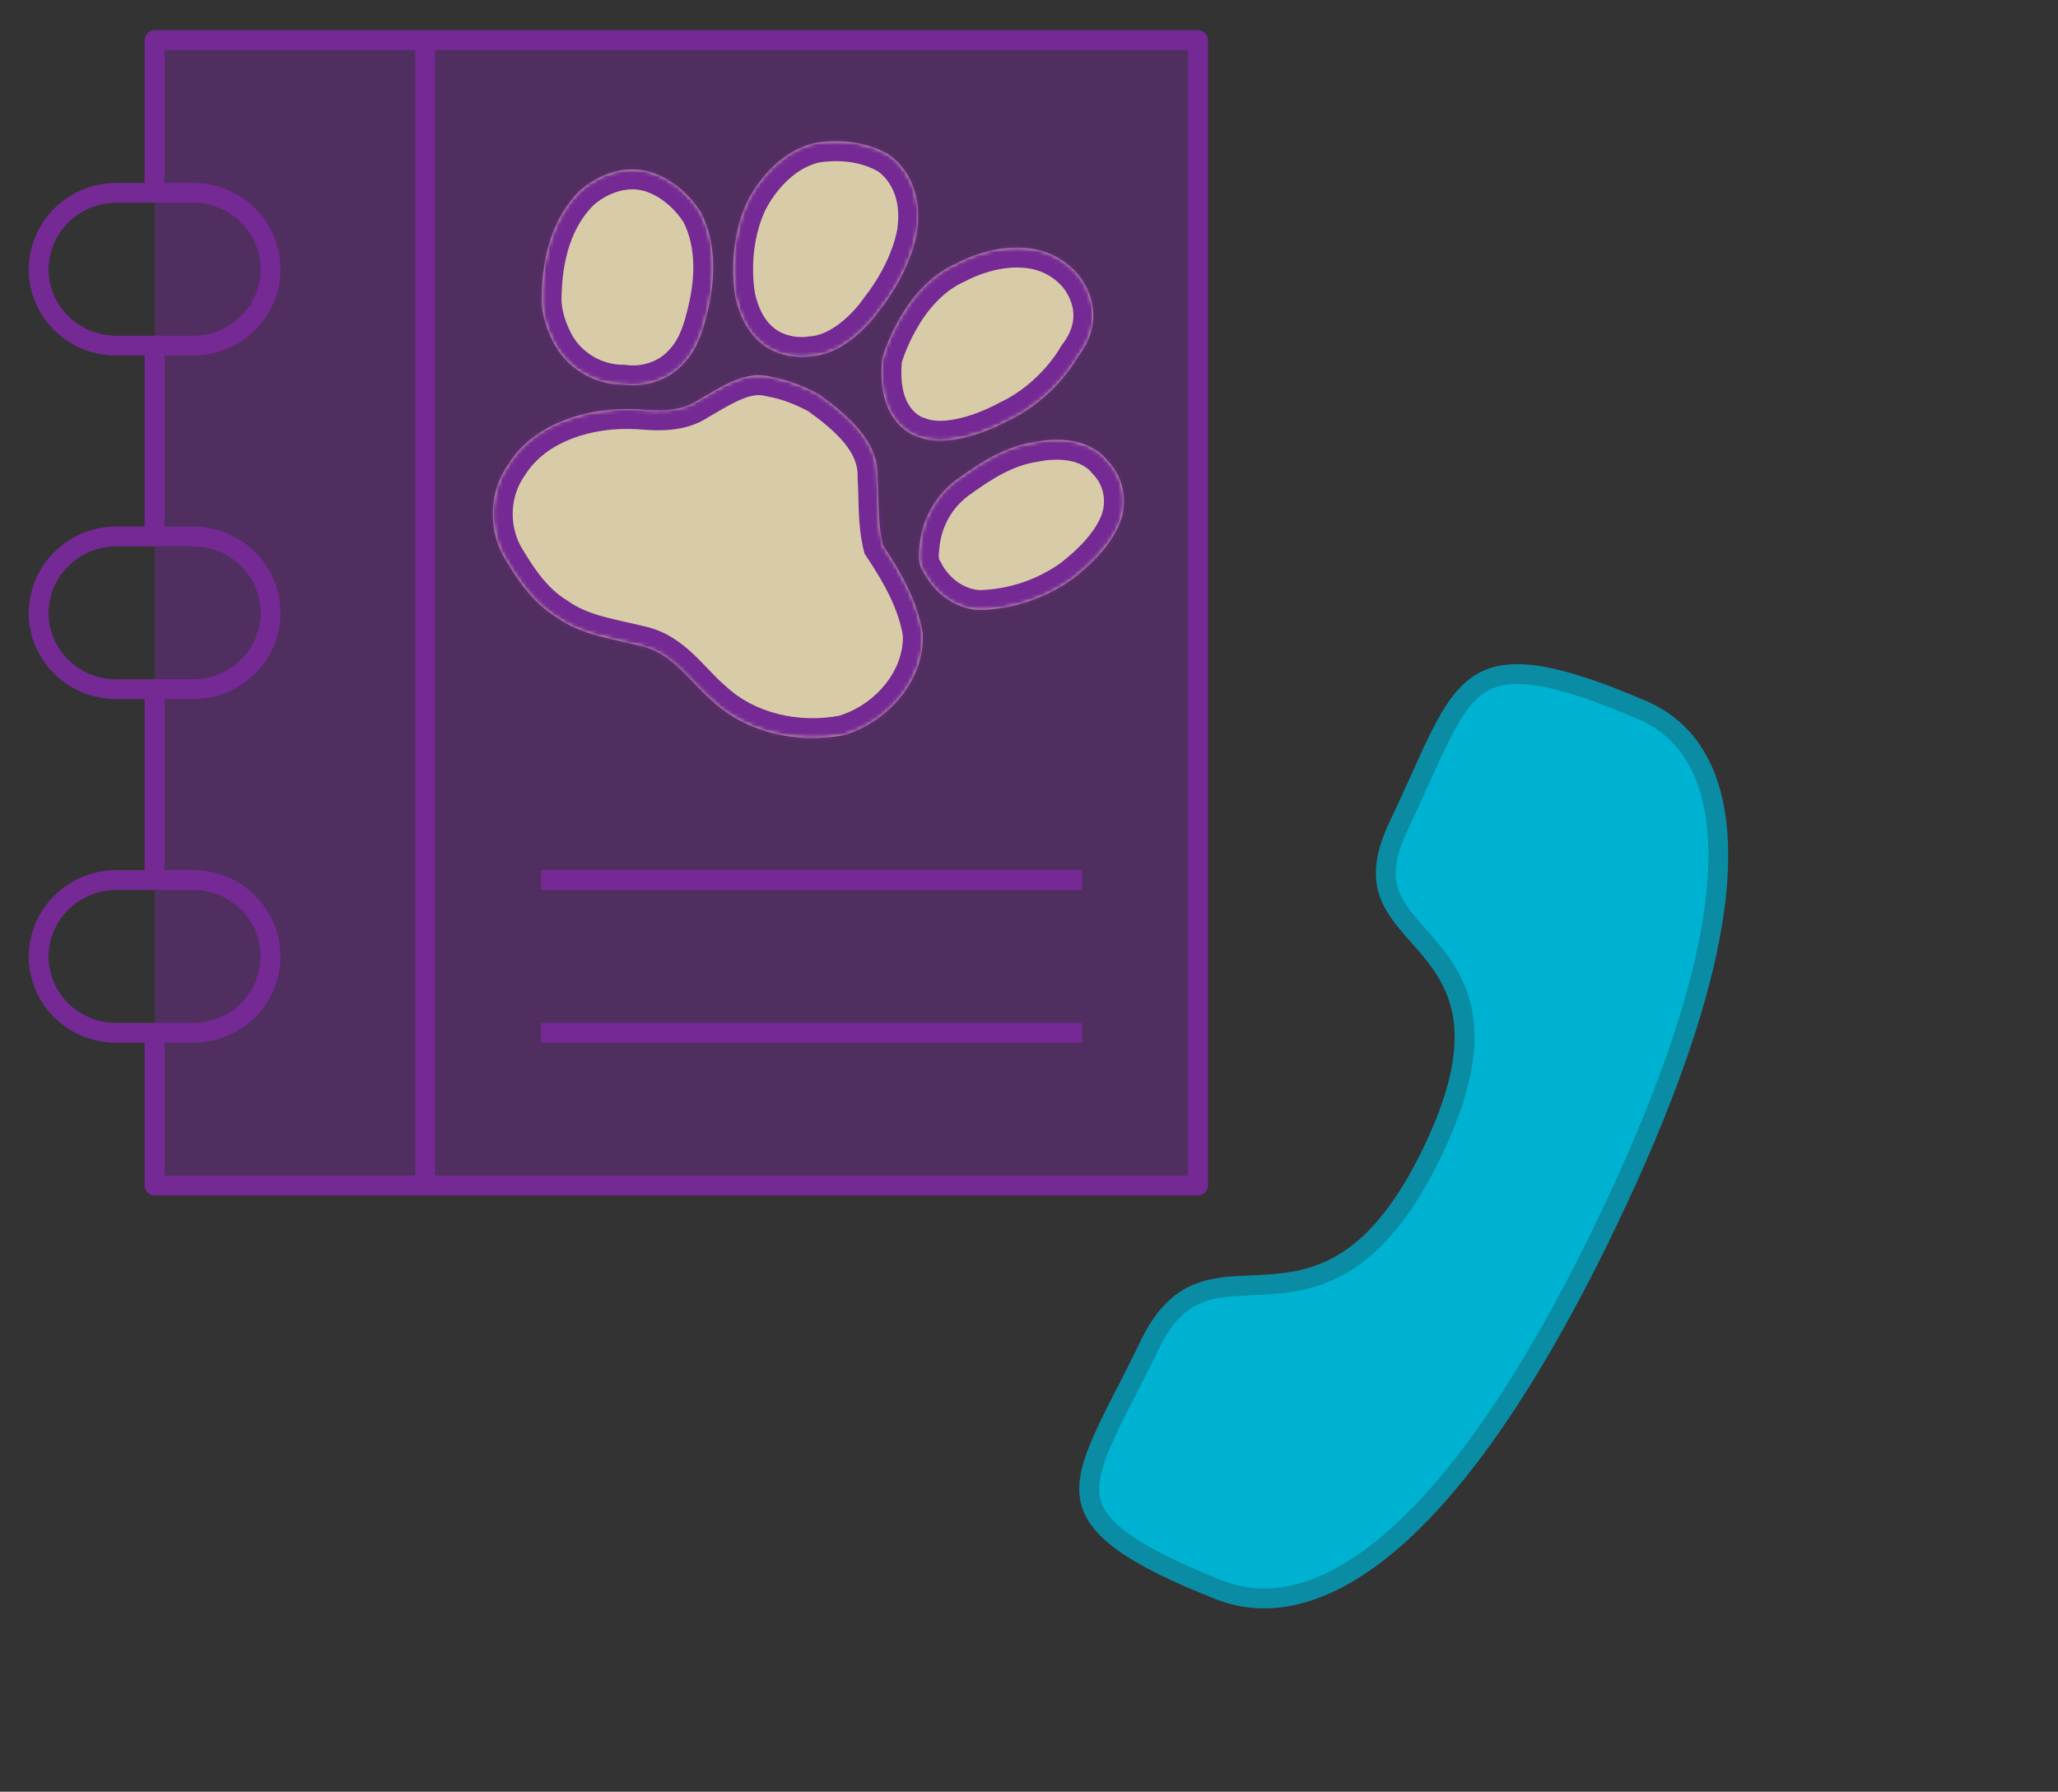 <svg width="518" height="451" viewBox="0 0 518 451" fill="none" xmlns="http://www.w3.org/2000/svg">
<rect x="0" y="0" width="518" height="451" fill="#333333" stroke="none"/>
<g clip-path="url(#clip0_178_744)">
<path d="M360.614 289.797C367.423 275.603 369.364 265.234 368.411 257.071C367.45 248.842 363.587 243.223 359.645 238.538C358.767 237.495 357.874 236.485 357.015 235.514C356.919 235.405 356.823 235.296 356.727 235.188C355.772 234.107 354.864 233.073 354.015 232.034C352.315 229.954 350.932 227.949 350.017 225.775C348.268 221.615 348.012 216.296 352.057 207.86C354.093 203.617 355.873 199.654 357.503 196.026L357.589 195.833C359.249 192.14 360.744 188.818 362.214 185.85C365.18 179.865 367.892 175.659 371.231 173.035C374.438 170.515 378.46 169.277 384.507 169.802C390.644 170.335 398.728 172.676 409.829 177.252C410.26 177.472 410.806 177.689 411.287 177.881L411.352 177.907L411.428 177.937C412.027 178.176 412.709 178.448 413.476 178.787C415.067 179.491 416.999 180.473 419.014 181.924C423.009 184.801 427.463 189.607 430.119 198.005C435.483 214.966 433.628 246.988 404.541 307.621C375.466 368.227 351.031 391.044 333.712 398.775C325.112 402.615 318.198 402.768 313.179 401.938C310.652 401.52 308.564 400.845 306.936 400.221C306.149 399.919 305.473 399.631 304.88 399.378L304.808 399.348C304.787 399.339 304.766 399.33 304.745 399.321C304.267 399.117 303.728 398.887 303.266 398.738C292.132 394.138 284.846 390.134 280.33 386.28C275.9 382.5 274.276 378.996 274.158 375.232C274.034 371.245 275.576 366.599 278.402 360.533C279.799 357.535 281.464 354.282 283.314 350.667L283.339 350.619C285.176 347.03 287.186 343.104 289.249 338.804C293.291 330.377 297.762 326.9 302.414 325.264C306.215 323.928 310.191 323.75 314.783 323.545C316.193 323.482 317.661 323.416 319.199 323.314C325.567 322.89 332.562 321.792 339.703 317.004C346.807 312.241 353.799 304.003 360.614 289.797Z" fill="#00B2D1" stroke="#0A8DA4" stroke-width="5"/>
</g>
<path d="M38.91 48.54V10.099H107.002H301.55V298.408H107.002H38.91V259.967" fill="#752995" fill-opacity="0.45"/>
<path d="M38.91 48.54V10.099H107.002H301.55V298.408H107.002H38.91V259.967" stroke="#752995" stroke-width="5" stroke-linejoin="round"/>
<path d="M38.91 48.54H48.637C53.797 48.54 58.745 50.565 62.394 54.17C66.042 57.775 68.092 62.663 68.092 67.761C68.092 72.859 66.042 77.747 62.394 81.352C58.745 84.957 53.797 86.982 48.637 86.982H29.182C24.022 86.982 19.074 84.957 15.425 81.352C11.777 77.747 9.727 72.859 9.727 67.761C9.749 62.672 11.813 57.798 15.466 54.211C19.098 50.601 24.031 48.562 29.182 48.54H38.91Z" stroke="#752995" stroke-width="5" stroke-linejoin="round"/>
<path d="M38.91 135.033H48.637C53.797 135.033 58.745 137.058 62.394 140.663C66.042 144.267 68.092 149.156 68.092 154.254C68.092 159.351 66.042 164.24 62.394 167.845C58.745 171.449 53.797 173.474 48.637 173.474H29.182C24.022 173.474 19.074 171.449 15.425 167.845C11.777 164.24 9.727 159.351 9.727 154.254C9.749 149.164 11.813 144.291 15.466 140.703C19.098 137.094 24.031 135.054 29.182 135.033H38.91Z" stroke="#752995" stroke-width="5" stroke-linejoin="round"/>
<path d="M38.91 221.526H48.637C53.797 221.526 58.745 223.551 62.394 227.155C66.042 230.76 68.092 235.649 68.092 240.746C68.092 245.844 66.042 250.733 62.394 254.337C58.745 257.942 53.797 259.967 48.637 259.967H29.182C24.022 259.967 19.074 257.942 15.425 254.337C11.777 250.733 9.727 245.844 9.727 240.746C9.749 235.657 11.813 230.784 15.466 227.196C19.098 223.586 24.031 221.547 29.182 221.526H38.91Z" stroke="#752995" stroke-width="5" stroke-linejoin="round"/>
<path d="M107.001 10.099V298.408" stroke="#752995" stroke-width="5" stroke-linejoin="round"/>
<path d="M38.91 86.982V135.033" stroke="#752995" stroke-width="5" stroke-linejoin="round"/>
<path d="M38.91 173.474V221.526" stroke="#752995" stroke-width="5" stroke-linejoin="round"/>
<path d="M136.184 221.526H272.368" stroke="#752995" stroke-width="5" stroke-linejoin="round"/>
<path d="M136.184 259.967H272.368" stroke="#752995" stroke-width="5" stroke-linejoin="round"/>
<g clip-path="url(#clip1_178_744)">
<mask id="path-13-inside-1_178_744" fill="white">
<path fill-rule="evenodd" clip-rule="evenodd" d="M211.297 35.578C207.783 35.499 205.32 35.957 205.32 35.957C193.506 38.613 187.984 51.032 187.984 51.032C182.535 62.978 185.195 75.152 185.195 75.152C189.274 92.551 204.124 89.662 204.124 89.662C214.117 89.047 221.46 77.979 221.46 77.979C229.731 67.455 230.825 58.193 230.825 58.193C232.76 44.05 223.452 38.784 223.452 38.784C219.293 36.412 214.812 35.66 211.297 35.58V35.578ZM157.498 42.738C153.195 43.178 149.067 45.219 145.941 48.014C139.053 54.82 136.663 64.48 136.376 73.642C136.042 77.851 137.241 82.121 139.166 85.89C142.317 92.362 149.309 96.856 156.9 96.82C162.275 97.537 168.021 95.787 171.645 91.92C174.922 88.763 176.547 84.453 177.623 80.237C179.998 71.49 180.661 61.822 176.427 53.479C173.81 49.375 169.965 45.786 165.269 43.869C162.81 42.858 160.08 42.476 157.498 42.738ZM256.13 62.336C247.889 62.257 240.788 66.293 240.788 66.293C226.922 72.388 222.057 90.224 222.057 90.224C220.326 107.422 231.223 110.01 231.223 110.01C240.361 113.508 253.739 105.865 253.739 105.865C265.65 100.304 271.274 89.847 271.274 89.847C280.289 78.164 270.876 68.554 270.876 68.554C266.418 63.773 261.075 62.382 256.13 62.336ZM189.379 94.558C184.432 95.24 179.88 98.394 175.63 100.777C171.173 103.787 165.632 103.445 160.487 103.038C148.25 102.37 134.591 106.355 128.008 116.794C123.218 123.521 122.793 132.57 126.613 139.783C130.069 145.683 133.995 151.688 140.162 155.423C146.345 159.839 154.031 160.743 161.284 162.584C169.265 164.351 173.524 171.491 179.217 176.34C187.798 184.444 200.789 187.315 212.493 185.008C223.806 181.576 232.873 170.889 232.22 159.381C230.937 151.424 226.782 144.063 222.257 137.334C220.855 131.703 221.219 125.922 220.862 120.186C221.213 110.992 213.182 104.371 206.117 99.269C202.47 97.303 198.499 95.675 194.361 94.935C192.601 94.489 191.028 94.331 189.379 94.555V94.558ZM264.3 110.764C262.893 110.848 261.467 111.065 260.116 111.331C253.18 112.403 247.053 116.207 241.585 120.187C235.511 124.265 231.941 130.919 231.422 137.9C231.148 139.967 231.163 142.15 232.419 143.93C235.006 149.053 240.359 153.328 246.566 153.541C255.081 153.342 263.321 150.527 270.079 145.626C274.511 142.169 278.806 137.99 281.237 133.001C284.041 127.505 283.246 120.615 278.846 116.042C278.088 115.143 277.233 114.276 276.256 113.592C272.803 111.162 268.522 110.508 264.3 110.765V110.764Z"/>
</mask>
<path fill-rule="evenodd" clip-rule="evenodd" d="M211.297 35.578C207.783 35.499 205.32 35.957 205.32 35.957C193.506 38.613 187.984 51.032 187.984 51.032C182.535 62.978 185.195 75.152 185.195 75.152C189.274 92.551 204.124 89.662 204.124 89.662C214.117 89.047 221.46 77.979 221.46 77.979C229.731 67.455 230.825 58.193 230.825 58.193C232.76 44.05 223.452 38.784 223.452 38.784C219.293 36.412 214.812 35.66 211.297 35.58V35.578ZM157.498 42.738C153.195 43.178 149.067 45.219 145.941 48.014C139.053 54.82 136.663 64.48 136.376 73.642C136.042 77.851 137.241 82.121 139.166 85.89C142.317 92.362 149.309 96.856 156.9 96.82C162.275 97.537 168.021 95.787 171.645 91.92C174.922 88.763 176.547 84.453 177.623 80.237C179.998 71.49 180.661 61.822 176.427 53.479C173.81 49.375 169.965 45.786 165.269 43.869C162.81 42.858 160.08 42.476 157.498 42.738ZM256.13 62.336C247.889 62.257 240.788 66.293 240.788 66.293C226.922 72.388 222.057 90.224 222.057 90.224C220.326 107.422 231.223 110.01 231.223 110.01C240.361 113.508 253.739 105.865 253.739 105.865C265.65 100.304 271.274 89.847 271.274 89.847C280.289 78.164 270.876 68.554 270.876 68.554C266.418 63.773 261.075 62.382 256.13 62.336ZM189.379 94.558C184.432 95.24 179.88 98.394 175.63 100.777C171.173 103.787 165.632 103.445 160.487 103.038C148.25 102.37 134.591 106.355 128.008 116.794C123.218 123.521 122.793 132.57 126.613 139.783C130.069 145.683 133.995 151.688 140.162 155.423C146.345 159.839 154.031 160.743 161.284 162.584C169.265 164.351 173.524 171.491 179.217 176.34C187.798 184.444 200.789 187.315 212.493 185.008C223.806 181.576 232.873 170.889 232.22 159.381C230.937 151.424 226.782 144.063 222.257 137.334C220.855 131.703 221.219 125.922 220.862 120.186C221.213 110.992 213.182 104.371 206.117 99.269C202.47 97.303 198.499 95.675 194.361 94.935C192.601 94.489 191.028 94.331 189.379 94.555V94.558ZM264.3 110.764C262.893 110.848 261.467 111.065 260.116 111.331C253.18 112.403 247.053 116.207 241.585 120.187C235.511 124.265 231.941 130.919 231.422 137.9C231.148 139.967 231.163 142.15 232.419 143.93C235.006 149.053 240.359 153.328 246.566 153.541C255.081 153.342 263.321 150.527 270.079 145.626C274.511 142.169 278.806 137.99 281.237 133.001C284.041 127.505 283.246 120.615 278.846 116.042C278.088 115.143 277.233 114.276 276.256 113.592C272.803 111.162 268.522 110.508 264.3 110.765V110.764Z" fill="#FAF3BA" fill-opacity="0.8"/>
<path d="M211.297 35.578H216.297V30.688L211.409 30.579L211.297 35.578ZM205.32 35.957L204.405 31.042L204.314 31.059L204.223 31.079L205.32 35.957ZM187.984 51.032L192.533 53.108L192.543 53.086L192.553 53.064L187.984 51.032ZM185.195 75.152L180.31 76.219L180.318 76.257L180.327 76.294L185.195 75.152ZM204.124 89.662L203.817 84.671L203.491 84.691L203.169 84.754L204.124 89.662ZM221.46 77.979L217.528 74.889L217.404 75.047L217.293 75.215L221.46 77.979ZM230.825 58.193L225.871 57.515L225.865 57.561L225.859 57.606L230.825 58.193ZM223.452 38.784L220.975 43.127L220.983 43.132L220.99 43.136L223.452 38.784ZM211.297 35.58H206.297V40.468L211.184 40.579L211.297 35.58ZM157.498 42.738L156.992 37.764L156.989 37.764L157.498 42.738ZM145.941 48.014L142.608 44.287L142.515 44.37L142.427 44.458L145.941 48.014ZM136.376 73.642L141.361 74.038L141.37 73.918L141.374 73.798L136.376 73.642ZM139.166 85.89L143.662 83.701L143.641 83.658L143.619 83.616L139.166 85.89ZM156.9 96.82L157.562 91.864L157.22 91.818L156.876 91.82L156.9 96.82ZM171.645 91.92L168.176 88.319L168.084 88.408L167.997 88.501L171.645 91.92ZM177.623 80.237L172.798 78.927L172.788 78.964L172.778 79.001L177.623 80.237ZM176.427 53.479L180.886 51.216L180.775 50.998L180.643 50.791L176.427 53.479ZM165.269 43.869L163.367 48.493L163.379 48.498L165.269 43.869ZM256.13 62.336L256.083 67.335L256.084 67.335L256.13 62.336ZM240.788 66.293L242.8 70.87L243.035 70.767L243.258 70.64L240.788 66.293ZM222.057 90.224L217.234 88.909L217.124 89.31L217.083 89.723L222.057 90.224ZM231.223 110.01L233.011 105.341L232.701 105.222L232.379 105.146L231.223 110.01ZM253.739 105.865L251.624 101.334L251.438 101.421L251.259 101.523L253.739 105.865ZM271.274 89.847L267.316 86.793L267.065 87.118L266.871 87.479L271.274 89.847ZM270.876 68.554L267.219 71.964L267.261 72.009L267.304 72.053L270.876 68.554ZM189.379 94.558L190.061 99.512L194.379 98.917V94.558H189.379ZM175.63 100.777L173.185 96.416L173.004 96.517L172.832 96.633L175.63 100.777ZM160.487 103.038L160.881 98.054L160.82 98.049L160.759 98.045L160.487 103.038ZM128.008 116.794L132.081 119.694L132.162 119.58L132.237 119.461L128.008 116.794ZM126.613 139.783L122.194 142.123L122.244 142.218L122.299 142.311L126.613 139.783ZM140.162 155.423L143.068 151.355L142.915 151.245L142.753 151.147L140.162 155.423ZM161.284 162.584L160.054 167.43L160.128 167.449L160.203 167.466L161.284 162.584ZM179.217 176.34L182.65 172.705L182.557 172.617L182.459 172.534L179.217 176.34ZM212.493 185.008L213.46 189.914L213.705 189.865L213.944 189.793L212.493 185.008ZM232.22 159.381L237.211 159.097L237.197 158.84L237.156 158.585L232.22 159.381ZM222.257 137.334L217.405 138.542L217.617 139.395L218.108 140.124L222.257 137.334ZM220.862 120.186L215.865 119.995L215.856 120.246L215.871 120.496L220.862 120.186ZM206.117 99.269L209.044 95.216L208.778 95.024L208.489 94.868L206.117 99.269ZM194.361 94.935L193.131 99.782L193.305 99.826L193.481 99.857L194.361 94.935ZM189.379 94.555L188.705 89.601L184.379 90.189V94.555H189.379ZM264.3 110.764H269.3V105.455L264.001 105.773L264.3 110.764ZM260.116 111.331L260.879 116.272L260.98 116.257L261.079 116.237L260.116 111.331ZM241.585 120.187L244.372 124.338L244.45 124.286L244.527 124.23L241.585 120.187ZM231.422 137.9L236.379 138.559L236.398 138.415L236.409 138.271L231.422 137.9ZM232.419 143.93L236.882 141.676L236.716 141.348L236.505 141.049L232.419 143.93ZM246.566 153.541L246.395 158.538L246.539 158.543L246.683 158.539L246.566 153.541ZM270.079 145.626L273.014 149.674L273.085 149.622L273.154 149.569L270.079 145.626ZM281.237 133.001L276.783 130.728L276.762 130.769L276.742 130.811L281.237 133.001ZM278.846 116.042L275.023 119.265L275.129 119.39L275.243 119.508L278.846 116.042ZM276.256 113.592L273.378 117.681L273.389 117.688L276.256 113.592ZM264.3 110.765H259.3V116.08L264.604 115.756L264.3 110.765ZM211.409 30.579C209.414 30.534 207.714 30.642 206.497 30.762C205.886 30.823 205.392 30.888 205.037 30.939C204.86 30.965 204.716 30.988 204.61 31.006C204.557 31.015 204.513 31.022 204.479 31.028C204.462 31.031 204.447 31.034 204.435 31.036C204.429 31.037 204.423 31.038 204.418 31.039C204.416 31.04 204.414 31.04 204.411 31.041C204.41 31.041 204.409 31.041 204.408 31.041C204.408 31.041 204.407 31.041 204.407 31.041C204.406 31.041 204.405 31.042 205.32 35.957C206.234 40.873 206.233 40.873 206.233 40.873C206.232 40.873 206.232 40.873 206.231 40.873C206.231 40.874 206.23 40.874 206.229 40.874C206.227 40.874 206.226 40.874 206.225 40.875C206.222 40.875 206.22 40.876 206.219 40.876C206.216 40.876 206.216 40.876 206.218 40.876C206.221 40.875 206.234 40.873 206.255 40.87C206.297 40.863 206.374 40.85 206.482 40.834C206.698 40.803 207.04 40.758 207.485 40.714C208.378 40.625 209.667 40.542 211.186 40.576L211.409 30.579ZM204.223 31.079C196.834 32.74 191.617 37.397 188.377 41.294C186.734 43.27 185.52 45.145 184.711 46.534C184.305 47.232 183.996 47.816 183.781 48.24C183.674 48.453 183.59 48.626 183.529 48.754C183.499 48.819 183.474 48.872 183.455 48.913C183.446 48.934 183.438 48.952 183.431 48.966C183.428 48.974 183.425 48.98 183.422 48.986C183.421 48.989 183.42 48.992 183.419 48.994C183.418 48.995 183.417 48.997 183.417 48.998C183.416 48.999 183.416 49.001 187.984 51.032C192.553 53.064 192.552 53.065 192.552 53.067C192.551 53.067 192.551 53.069 192.55 53.069C192.55 53.071 192.549 53.073 192.548 53.074C192.547 53.077 192.546 53.079 192.546 53.08C192.544 53.083 192.544 53.083 192.546 53.08C192.548 53.074 192.556 53.057 192.569 53.03C192.595 52.975 192.641 52.879 192.708 52.747C192.842 52.482 193.056 52.075 193.352 51.567C193.948 50.544 194.853 49.148 196.067 47.687C198.541 44.711 201.992 41.83 206.416 40.836L204.223 31.079ZM183.435 48.957C180.326 55.773 179.564 62.562 179.546 67.554C179.537 70.067 179.716 72.176 179.902 73.677C179.995 74.429 180.09 75.033 180.165 75.464C180.203 75.68 180.236 75.853 180.261 75.98C180.273 76.043 180.284 76.095 180.292 76.135C180.296 76.155 180.3 76.172 180.303 76.186C180.304 76.193 180.306 76.2 180.307 76.205C180.307 76.208 180.308 76.21 180.308 76.213C180.309 76.214 180.309 76.216 180.309 76.216C180.31 76.218 180.31 76.219 185.195 75.152C190.079 74.085 190.08 74.086 190.08 74.088C190.08 74.088 190.08 74.09 190.081 74.09C190.081 74.092 190.081 74.094 190.082 74.095C190.082 74.097 190.083 74.099 190.083 74.1C190.083 74.103 190.083 74.102 190.082 74.099C190.081 74.092 190.077 74.074 190.072 74.046C190.06 73.988 190.041 73.888 190.017 73.747C189.968 73.466 189.898 73.025 189.826 72.45C189.684 71.295 189.539 69.614 189.546 67.59C189.56 63.508 190.193 58.237 192.533 53.108L183.435 48.957ZM180.327 76.294C182.758 86.665 188.714 91.647 194.563 93.659C197.327 94.611 199.887 94.84 201.736 94.841C202.67 94.842 203.449 94.785 204.018 94.723C204.304 94.692 204.539 94.659 204.718 94.632C204.807 94.618 204.882 94.606 204.943 94.595C204.973 94.59 204.999 94.585 205.022 94.581C205.033 94.579 205.044 94.577 205.053 94.575C205.058 94.574 205.063 94.573 205.067 94.572C205.069 94.572 205.072 94.571 205.073 94.571C205.076 94.57 205.079 94.57 204.124 89.662C203.169 84.754 203.172 84.753 203.175 84.753C203.176 84.753 203.178 84.752 203.18 84.752C203.183 84.751 203.187 84.751 203.19 84.75C203.195 84.749 203.2 84.748 203.205 84.747C203.213 84.746 203.218 84.745 203.22 84.744C203.224 84.744 203.216 84.745 203.195 84.748C203.154 84.755 203.066 84.767 202.938 84.781C202.679 84.809 202.266 84.842 201.744 84.841C200.681 84.841 199.273 84.705 197.816 84.203C195.219 83.31 191.71 81.038 190.063 74.011L180.327 76.294ZM204.431 94.653C211.128 94.24 216.522 90.406 219.928 87.266C221.693 85.638 223.09 84.044 224.048 82.856C224.53 82.259 224.908 81.756 225.173 81.39C225.305 81.208 225.41 81.059 225.486 80.949C225.524 80.894 225.555 80.849 225.578 80.815C225.59 80.797 225.6 80.783 225.608 80.771C225.612 80.765 225.615 80.759 225.618 80.755C225.62 80.752 225.621 80.75 225.623 80.748C225.623 80.747 225.624 80.746 225.624 80.745C225.625 80.744 225.626 80.743 221.46 77.979C217.293 75.215 217.294 75.213 217.295 75.212C217.295 75.212 217.296 75.211 217.296 75.21C217.297 75.209 217.298 75.208 217.298 75.207C217.3 75.205 217.3 75.204 217.301 75.203C217.302 75.202 217.301 75.203 217.299 75.207C217.294 75.214 217.282 75.231 217.264 75.257C217.227 75.31 217.164 75.4 217.077 75.521C216.901 75.763 216.627 76.129 216.264 76.579C215.533 77.486 214.47 78.697 213.15 79.914C210.387 82.461 207.113 84.469 203.817 84.671L204.431 94.653ZM225.391 81.069C229.904 75.327 232.487 69.892 233.948 65.833C234.679 63.804 235.13 62.116 235.403 60.899C235.54 60.291 235.632 59.799 235.692 59.441C235.722 59.262 235.745 59.116 235.76 59.005C235.768 58.949 235.775 58.903 235.78 58.865C235.782 58.846 235.784 58.83 235.786 58.815C235.787 58.808 235.788 58.802 235.788 58.796C235.789 58.793 235.789 58.79 235.789 58.787C235.789 58.786 235.79 58.784 235.79 58.783C235.79 58.781 235.79 58.779 230.825 58.193C225.859 57.606 225.859 57.605 225.86 57.603C225.86 57.602 225.86 57.601 225.86 57.6C225.86 57.597 225.861 57.596 225.861 57.594C225.861 57.59 225.862 57.587 225.862 57.584C225.863 57.579 225.863 57.576 225.863 57.575C225.863 57.573 225.863 57.579 225.86 57.594C225.856 57.624 225.847 57.687 225.831 57.782C225.799 57.971 225.741 58.285 225.646 58.709C225.455 59.559 225.116 60.843 224.54 62.445C223.386 65.648 221.287 70.107 217.528 74.889L225.391 81.069ZM235.779 58.871C236.921 50.523 234.748 44.44 232.006 40.384C230.667 38.402 229.238 36.971 228.111 36.015C227.546 35.536 227.051 35.171 226.672 34.912C226.483 34.782 226.321 34.678 226.193 34.598C226.129 34.559 226.073 34.525 226.027 34.497C226.003 34.483 225.982 34.471 225.963 34.46C225.954 34.455 225.945 34.45 225.937 34.445C225.933 34.443 225.929 34.44 225.925 34.438C225.923 34.437 225.921 34.436 225.92 34.435C225.917 34.434 225.914 34.432 223.452 38.784C220.99 43.136 220.988 43.134 220.985 43.133C220.984 43.132 220.982 43.131 220.98 43.13C220.977 43.128 220.974 43.126 220.971 43.125C220.965 43.121 220.959 43.118 220.954 43.115C220.945 43.11 220.937 43.105 220.931 43.102C220.919 43.095 220.916 43.092 220.919 43.095C220.927 43.099 220.963 43.122 221.024 43.164C221.147 43.248 221.364 43.405 221.642 43.64C222.199 44.114 222.977 44.883 223.722 45.985C225.15 48.098 226.664 51.72 225.871 57.515L235.779 58.871ZM225.929 34.44C220.844 31.541 215.482 30.674 211.411 30.582L211.184 40.579C214.141 40.646 217.743 41.284 220.975 43.127L225.929 34.44ZM216.297 35.58V35.578H206.297V35.58H216.297ZM156.989 37.764C151.497 38.326 146.408 40.888 142.608 44.287L149.274 51.741C151.725 49.549 154.893 48.031 158.007 47.712L156.989 37.764ZM142.427 44.458C134.24 52.546 131.684 63.714 131.379 73.486L141.374 73.798C141.641 65.247 143.866 57.094 149.455 51.571L142.427 44.458ZM131.392 73.245C130.963 78.637 132.504 83.84 134.713 88.165L143.619 83.616C141.978 80.403 141.12 77.066 141.361 74.038L131.392 73.245ZM134.671 88.079C138.659 96.27 147.401 101.865 156.924 101.82L156.876 91.82C151.216 91.847 145.976 88.455 143.662 83.701L134.671 88.079ZM156.238 101.776C162.994 102.678 170.421 100.537 175.293 95.34L167.997 88.501C165.62 91.037 161.556 92.397 157.562 91.864L156.238 101.776ZM175.114 95.521C179.415 91.378 181.325 85.95 182.468 81.474L172.778 79.001C171.769 82.956 170.43 86.148 168.176 88.319L175.114 95.521ZM182.448 81.547C184.965 72.277 185.931 61.157 180.886 51.216L171.969 55.742C175.391 62.486 175.03 70.703 172.798 78.927L182.448 81.547ZM180.643 50.791C177.572 45.975 172.974 41.614 167.159 39.24L163.379 48.498C166.955 49.958 170.048 52.775 172.211 56.167L180.643 50.791ZM167.17 39.244C163.941 37.916 160.383 37.419 156.992 37.764L158.003 47.712C159.776 47.532 161.678 47.798 163.367 48.493L167.17 39.244ZM256.178 57.336C251.271 57.289 246.825 58.459 243.691 59.575C242.104 60.14 240.802 60.71 239.882 61.146C239.421 61.365 239.052 61.552 238.788 61.691C238.656 61.76 238.55 61.817 238.471 61.86C238.431 61.882 238.399 61.9 238.373 61.914C238.36 61.921 238.349 61.928 238.34 61.933C238.335 61.935 238.331 61.938 238.327 61.94C238.325 61.941 238.324 61.942 238.322 61.943C238.321 61.944 238.32 61.944 238.32 61.944C238.318 61.945 238.317 61.946 240.788 66.293C243.258 70.64 243.257 70.641 243.256 70.641C243.256 70.641 243.255 70.642 243.254 70.642C243.253 70.643 243.252 70.644 243.251 70.644C243.249 70.645 243.247 70.646 243.246 70.647C243.243 70.648 243.243 70.649 243.243 70.648C243.245 70.647 243.253 70.642 243.268 70.635C243.297 70.619 243.352 70.589 243.43 70.548C243.586 70.466 243.837 70.339 244.17 70.18C244.839 69.863 245.827 69.429 247.046 68.995C249.523 68.113 252.749 67.304 256.083 67.335L256.178 57.336ZM238.775 61.715C230.426 65.386 225.062 72.434 221.869 78.085C220.244 80.962 219.101 83.619 218.361 85.564C217.99 86.539 217.716 87.345 217.532 87.92C217.44 88.208 217.369 88.439 217.32 88.606C217.295 88.69 217.276 88.758 217.262 88.808C217.254 88.834 217.248 88.855 217.244 88.871C217.241 88.88 217.239 88.887 217.238 88.893C217.237 88.897 217.236 88.899 217.235 88.902C217.235 88.903 217.235 88.905 217.234 88.906C217.234 88.907 217.234 88.909 222.057 90.224C226.881 91.54 226.881 91.541 226.88 91.543C226.88 91.543 226.88 91.544 226.88 91.545C226.879 91.546 226.879 91.548 226.879 91.549C226.878 91.55 226.878 91.551 226.878 91.551C226.878 91.551 226.879 91.546 226.882 91.537C226.887 91.52 226.896 91.487 226.911 91.438C226.939 91.341 226.987 91.183 227.055 90.972C227.191 90.548 227.406 89.912 227.707 89.121C228.312 87.53 229.252 85.348 230.576 83.004C233.282 78.213 237.283 73.295 242.8 70.87L238.775 61.715ZM217.083 89.723C216.099 99.49 218.677 105.899 222.268 109.904C223.999 111.834 225.825 113.045 227.261 113.784C227.98 114.153 228.607 114.408 229.089 114.578C229.33 114.664 229.536 114.729 229.701 114.777C229.784 114.801 229.856 114.821 229.917 114.837C229.948 114.845 229.976 114.852 230.001 114.859C230.014 114.862 230.025 114.865 230.037 114.867C230.042 114.869 230.047 114.87 230.053 114.871C230.055 114.872 230.059 114.873 230.06 114.873C230.064 114.874 230.068 114.875 231.223 110.01C232.379 105.146 232.382 105.146 232.386 105.147C232.387 105.147 232.391 105.148 232.393 105.149C232.397 105.15 232.402 105.151 232.406 105.152C232.414 105.154 232.422 105.156 232.43 105.158C232.444 105.162 232.457 105.165 232.467 105.167C232.487 105.173 232.498 105.176 232.501 105.177C232.507 105.179 232.481 105.171 232.428 105.152C232.32 105.114 232.11 105.032 231.834 104.89C231.281 104.606 230.491 104.095 229.714 103.228C228.289 101.64 226.284 98.156 227.032 90.725L217.083 89.723ZM229.436 114.68C235.702 117.078 242.762 115.545 247.468 113.999C249.959 113.181 252.116 112.248 253.647 111.523C254.417 111.158 255.039 110.841 255.478 110.61C255.697 110.494 255.872 110.399 255.997 110.33C256.059 110.296 256.109 110.268 256.147 110.247C256.165 110.237 256.181 110.228 256.193 110.221C256.199 110.218 256.204 110.215 256.209 110.212C256.211 110.211 256.213 110.21 256.215 110.209C256.216 110.208 256.217 110.207 256.217 110.207C256.219 110.207 256.22 110.206 253.739 105.865C251.259 101.523 251.26 101.523 251.261 101.522C251.261 101.522 251.262 101.521 251.263 101.521C251.264 101.521 251.264 101.52 251.265 101.52C251.266 101.519 251.267 101.519 251.266 101.519C251.265 101.519 251.262 101.522 251.255 101.526C251.241 101.533 251.215 101.548 251.177 101.569C251.102 101.61 250.98 101.676 250.816 101.763C250.487 101.936 249.993 102.188 249.365 102.486C248.103 103.084 246.343 103.843 244.348 104.499C240.08 105.901 235.882 106.44 233.011 105.341L229.436 114.68ZM255.855 110.395C262.614 107.239 267.531 102.727 270.737 99.063C272.347 97.221 273.552 95.564 274.366 94.347C274.774 93.737 275.086 93.234 275.303 92.869C275.412 92.687 275.497 92.538 275.56 92.428C275.591 92.373 275.616 92.328 275.636 92.292C275.646 92.274 275.654 92.259 275.661 92.246C275.665 92.24 275.668 92.234 275.67 92.229C275.672 92.227 275.673 92.224 275.674 92.222C275.675 92.221 275.676 92.219 275.676 92.219C275.677 92.217 275.678 92.216 271.274 89.847C266.871 87.479 266.871 87.478 266.872 87.476C266.872 87.476 266.873 87.475 266.873 87.474C266.874 87.472 266.875 87.471 266.876 87.469C266.877 87.467 266.878 87.465 266.879 87.464C266.88 87.461 266.88 87.461 266.879 87.463C266.877 87.467 266.869 87.481 266.856 87.504C266.83 87.55 266.783 87.632 266.715 87.746C266.579 87.975 266.358 88.332 266.052 88.79C265.44 89.706 264.494 91.011 263.21 92.479C260.626 95.432 256.776 98.929 251.624 101.334L255.855 110.395ZM275.233 92.902C280.852 85.619 280.887 78.552 279.221 73.306C278.424 70.795 277.272 68.788 276.332 67.414C275.857 66.72 275.423 66.169 275.092 65.775C274.926 65.577 274.784 65.417 274.675 65.297C274.62 65.237 274.573 65.186 274.535 65.146C274.516 65.126 274.499 65.108 274.484 65.093C274.477 65.085 274.47 65.079 274.464 65.072C274.461 65.069 274.458 65.066 274.455 65.063C274.454 65.062 274.452 65.06 274.451 65.059C274.449 65.057 274.447 65.055 270.876 68.554C267.304 72.053 267.302 72.051 267.3 72.049C267.3 72.049 267.298 72.047 267.297 72.046C267.294 72.043 267.292 72.041 267.29 72.039C267.287 72.035 267.283 72.032 267.28 72.029C267.275 72.023 267.271 72.019 267.27 72.018C267.267 72.015 267.272 72.02 267.284 72.033C267.308 72.059 267.359 72.117 267.433 72.205C267.582 72.382 267.813 72.672 268.08 73.062C268.622 73.855 269.261 74.981 269.69 76.333C270.478 78.813 270.711 82.392 267.316 86.793L275.233 92.902ZM274.533 65.144C268.896 59.099 262.087 57.391 256.177 57.336L256.084 67.335C260.064 67.373 263.941 68.448 267.219 71.964L274.533 65.144ZM188.697 89.605C185.425 90.056 182.475 91.293 179.964 92.579C177.606 93.787 174.971 95.414 173.185 96.416L178.076 105.138C180.54 103.756 182.305 102.615 184.522 101.48C186.586 100.423 188.386 99.742 190.061 99.512L188.697 89.605ZM172.832 96.633C170.047 98.514 166.328 98.484 160.881 98.054L160.092 108.022C164.937 108.406 172.299 109.06 178.429 104.92L172.832 96.633ZM160.759 98.045C147.636 97.329 131.739 101.504 123.778 114.127L132.237 119.461C137.443 111.206 148.864 107.411 160.214 108.031L160.759 98.045ZM123.935 113.894C118.007 122.219 117.523 133.302 122.194 142.123L131.032 137.443C128.063 131.838 128.429 124.822 132.081 119.694L123.935 113.894ZM122.299 142.311C125.765 148.228 130.227 155.251 137.572 159.7L142.753 151.147C137.764 148.125 134.373 143.138 130.927 137.256L122.299 142.311ZM137.256 159.492C141.013 162.175 145.1 163.7 148.974 164.784C150.91 165.326 152.854 165.774 154.697 166.188C156.578 166.61 158.326 166.992 160.054 167.43L162.514 157.738C160.615 157.256 158.683 156.834 156.889 156.431C155.058 156.02 153.335 155.621 151.67 155.154C148.341 154.223 145.495 153.088 143.068 151.355L137.256 159.492ZM160.203 167.466C162.921 168.068 165.19 169.601 167.681 171.947C168.95 173.142 170.146 174.417 171.53 175.857C172.863 177.245 174.345 178.759 175.975 180.146L182.459 172.534C181.242 171.497 180.057 170.3 178.742 168.93C177.477 167.613 176.041 166.083 174.536 164.666C171.479 161.787 167.628 158.867 162.364 157.702L160.203 167.466ZM175.784 179.975C185.733 189.371 200.45 192.478 213.46 189.914L211.526 180.103C201.129 182.152 189.863 179.517 182.65 172.705L175.784 179.975ZM213.944 189.793C226.956 185.846 238.023 173.403 237.211 159.097L227.228 159.664C227.722 168.376 220.657 177.307 211.042 180.223L213.944 189.793ZM237.156 158.585C235.693 149.511 231.018 141.401 226.406 134.543L218.108 140.124C222.547 146.725 226.181 153.337 227.283 160.176L237.156 158.585ZM227.108 136.125C226.525 133.782 226.285 131.311 226.162 128.575C226.053 126.145 226.026 122.669 225.852 119.875L215.871 120.496C216.055 123.439 216.024 125.722 216.172 129.024C216.307 132.02 216.586 135.254 217.405 138.542L227.108 136.125ZM225.858 120.377C226.096 114.15 223.453 109.032 220.123 105.007C216.84 101.037 212.614 97.794 209.044 95.216L203.19 103.323C206.684 105.846 210.006 108.465 212.418 111.38C214.782 114.239 215.979 117.028 215.865 119.995L225.858 120.377ZM208.489 94.868C204.548 92.743 200.064 90.876 195.24 90.013L193.481 99.857C196.935 100.475 200.392 101.864 203.744 103.67L208.489 94.868ZM195.59 90.089C193.386 89.53 191.149 89.269 188.705 89.601L190.053 99.51C190.908 99.394 191.816 99.448 193.131 99.782L195.59 90.089ZM184.379 94.555V94.558H194.379V94.555H184.379ZM264.001 105.773C262.298 105.875 260.638 106.133 259.152 106.424L261.079 116.237C262.296 115.998 263.488 115.822 264.599 115.755L264.001 105.773ZM259.352 106.389C251.163 107.655 244.216 112.088 238.642 116.145L244.527 124.23C249.891 120.326 255.197 117.15 260.879 116.272L259.352 106.389ZM238.797 116.036C231.367 121.026 227.061 129.12 226.436 137.53L236.409 138.271C236.821 132.719 239.656 127.505 244.372 124.338L238.797 116.036ZM226.466 137.241C226.154 139.59 225.938 143.416 228.333 146.812L236.505 141.049C236.449 140.97 236.358 140.806 236.309 140.411C236.256 139.977 236.269 139.385 236.379 138.559L226.466 137.241ZM227.956 146.185C231.184 152.576 237.992 158.25 246.395 158.538L246.737 148.544C242.725 148.406 238.829 145.531 236.882 141.676L227.956 146.185ZM246.683 158.539C256.215 158.316 265.438 155.168 273.014 149.674L267.143 141.579C261.205 145.885 253.947 148.367 246.449 148.542L246.683 158.539ZM273.154 149.569C277.803 145.942 282.805 141.197 285.732 135.191L276.742 130.811C274.807 134.782 271.219 138.395 267.003 141.684L273.154 149.569ZM285.691 135.274C289.41 127.985 288.408 118.768 282.449 112.575L275.243 119.508C278.085 122.462 278.673 127.026 276.783 130.728L285.691 135.274ZM282.668 112.818C281.755 111.735 280.583 110.518 279.122 109.495L273.389 117.688C273.882 118.034 274.422 118.551 275.023 119.265L282.668 112.818ZM279.133 109.503C274.412 106.181 268.849 105.479 263.996 105.775L264.604 115.756C268.194 115.537 271.193 116.144 273.378 117.681L279.133 109.503ZM269.3 110.765V110.764H259.3V110.765H269.3Z" fill="#752995" mask="url(#path-13-inside-1_178_744)"/>
</g>
<defs>
<clipPath id="clip0_178_744">
<rect width="257.165" height="272.005" fill="white" transform="matrix(-0.362 -0.932 0.935 -0.354 263.64 451)"/>
</clipPath>
<clipPath id="clip1_178_744">
<rect x="107.817" y="20.223" width="191.288" height="180.9" fill="white"/>
</clipPath>
</defs>
</svg>
